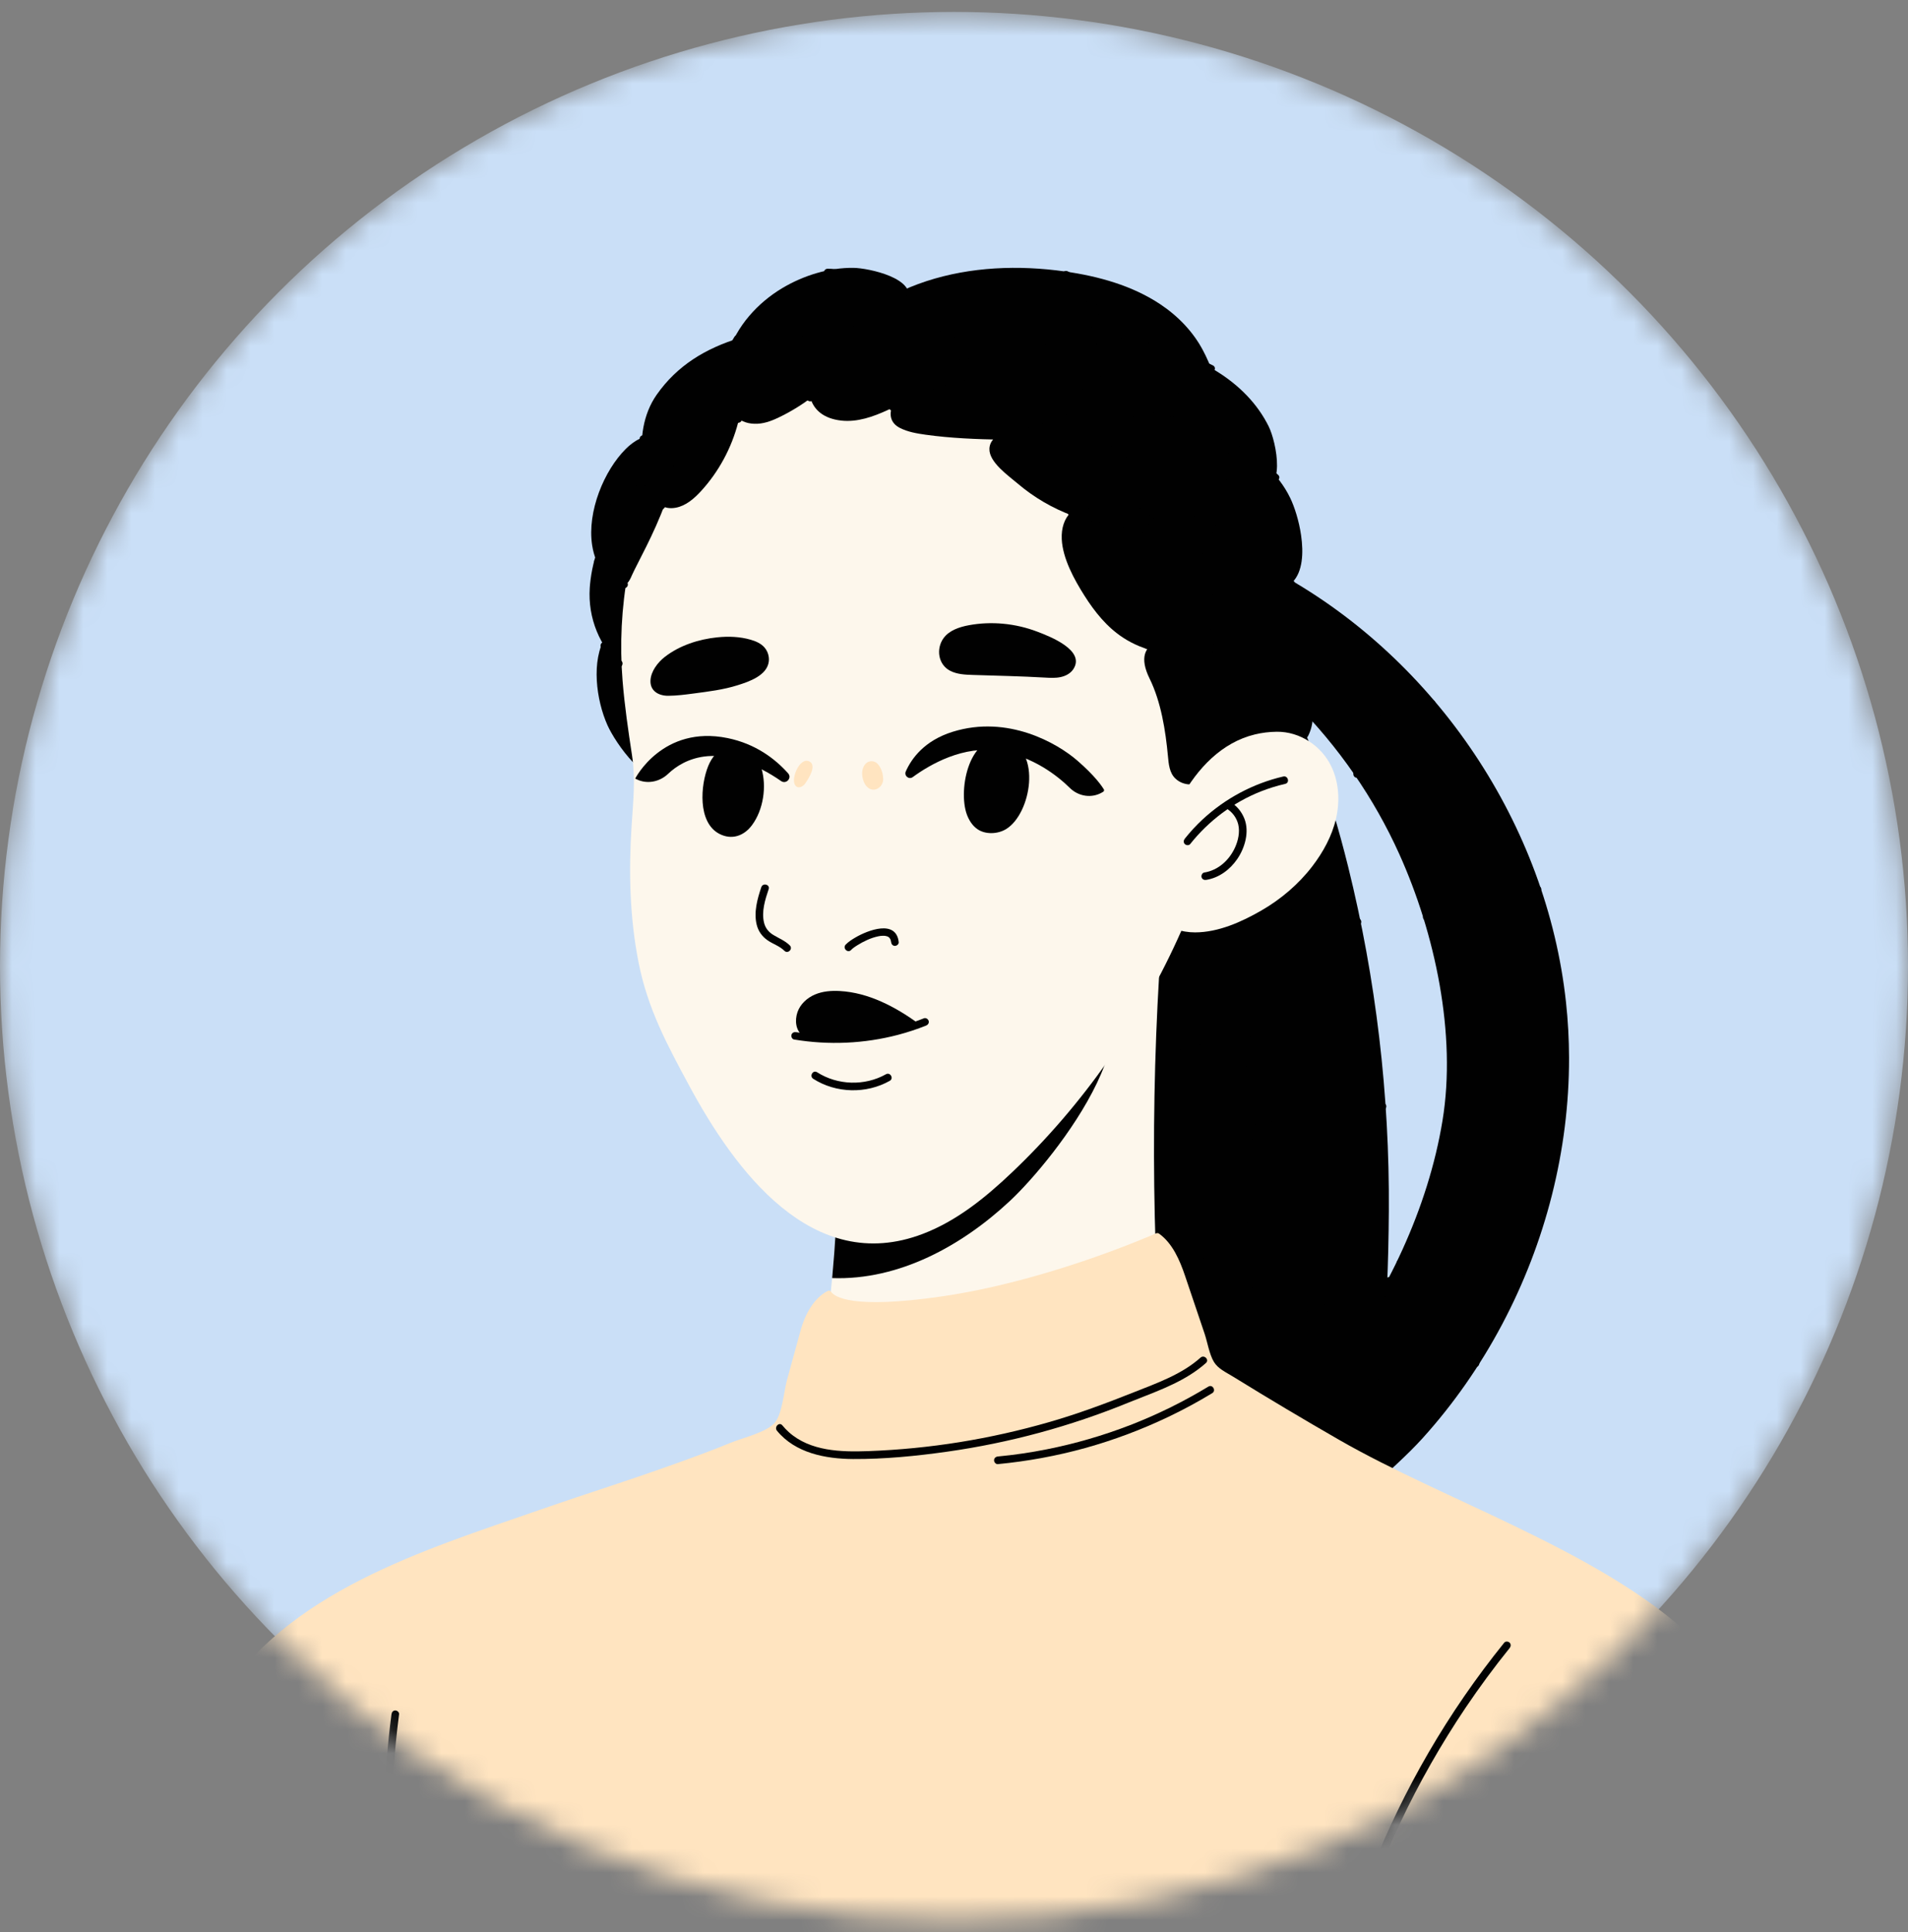 <svg width="80" height="81" viewBox="0 0 80 81" fill="none" xmlns="http://www.w3.org/2000/svg">
<rect x="0" y="0" width="80" height="81" fill="#808080" stroke="none"/>
<mask id="mask0_2492_26255" style="mask-type:alpha" maskUnits="userSpaceOnUse" x="0" y="0" width="80" height="81">
<circle cx="40" cy="40.5" r="40" fill="#C3DEF7"/>
</mask>
<g mask="url(#mask0_2492_26255)">
<circle cx="40" cy="40.5" r="40" fill="#CADFF7"/>
<path d="M29.034 28.389C28.64 27.525 27.874 26.901 27.172 26.309C26.558 25.792 25.8 26.013 25.395 26.678C24.772 27.7 25.003 29.355 25.468 30.397C25.808 31.158 27.137 33.081 28.155 32.665C28.465 32.538 28.686 32.259 28.855 31.97C29.481 30.898 29.55 29.518 29.034 28.389Z" fill="#010101"/>
<path d="M26.075 27.979C26.302 28.191 26.603 28.395 26.902 28.308C27.175 28.229 27.324 27.94 27.423 27.673C27.944 26.257 27.885 24.637 27.262 23.263C27.073 22.847 26.808 22.429 26.387 22.251C25.14 21.724 24.781 23.846 24.728 24.639C24.643 25.918 25.143 27.106 26.075 27.979Z" fill="#010101"/>
<path d="M65.66 42.014C65.744 42.786 65.786 43.563 65.788 44.339C65.797 48.224 64.798 52.096 62.98 55.523C62.071 57.237 60.956 58.842 59.656 60.282C59.002 61.007 58.269 61.63 57.574 62.31C57 62.872 56.444 63.577 55.524 63.217C54.263 62.722 53.917 60.925 54.321 59.762C54.648 58.822 55.306 58.043 55.904 57.248C58.137 54.288 59.877 50.662 60.482 46.98C61.078 43.356 60.166 39.124 58.674 35.812C57.612 33.452 56.113 31.292 54.287 29.46C53.413 28.582 52.439 27.66 51.373 27.016C50.432 26.448 49.957 25.638 50.624 24.506C51.415 23.162 52.599 23.468 53.706 24.081C60.233 27.693 64.856 34.587 65.66 42.014Z" fill="#010101"/>
<path d="M58.232 50.759C58.203 55.085 57.932 59.454 56.701 63.624C56.3 64.982 56.012 66.392 54.653 67.042C53.066 67.801 51.332 67.972 49.738 67.111C48.018 66.18 46.869 64.457 46.036 62.687C44.434 59.281 43.757 55.514 43.381 51.769C42.916 47.145 42.886 42.479 43.29 37.85C43.657 33.648 44.428 29.352 46.677 25.785C47.253 24.871 48.865 22.845 50.176 23.535C50.736 23.831 51.274 24.754 51.652 25.25C52.136 25.885 52.581 26.549 52.991 27.234C54.669 30.041 55.742 33.172 56.526 36.334C57.694 41.046 58.265 45.904 58.232 50.759Z" fill="#010101"/>
<path d="M58.084 53.693C58.05 55.294 57.92 56.893 57.689 58.478C57.458 60.057 57.13 61.623 56.708 63.163C56.469 64.033 56.199 64.894 55.9 65.746C55.832 65.94 56.14 66.024 56.208 65.831C56.741 64.312 57.18 62.761 57.521 61.189C57.862 59.614 58.106 58.019 58.252 56.415C58.334 55.51 58.384 54.602 58.403 53.693C58.407 53.488 58.088 53.488 58.084 53.693Z" fill="#010101"/>
<path d="M51.167 36.095C51.462 37.736 51.702 39.386 51.885 41.044C52.069 42.707 52.196 44.376 52.267 46.048C52.337 47.711 52.351 49.377 52.31 51.042C52.269 52.706 52.171 54.369 52.018 56.027C51.864 57.696 51.653 59.359 51.385 61.013C51.352 61.217 51.318 61.421 51.283 61.626C51.249 61.827 51.556 61.913 51.591 61.71C51.873 60.055 52.1 58.39 52.27 56.72C52.441 55.047 52.554 53.368 52.61 51.688C52.667 50.007 52.666 48.324 52.609 46.644C52.551 44.963 52.437 43.285 52.265 41.612C52.094 39.942 51.866 38.277 51.583 36.622C51.548 36.418 51.511 36.214 51.475 36.01C51.438 35.808 51.131 35.893 51.167 36.095Z" fill="#010101"/>
<path d="M57.064 32.454C57.045 31.771 57.15 31.062 57.503 30.467C57.822 29.929 58.357 29.535 58.985 29.451C59.318 29.407 59.658 29.463 59.948 29.635C60.126 29.739 60.286 29.463 60.109 29.359C59.497 28.998 58.732 29.074 58.127 29.411C57.472 29.776 57.063 30.447 56.879 31.159C56.77 31.58 56.733 32.02 56.744 32.454C56.75 32.659 57.069 32.66 57.064 32.454Z" fill="#010101"/>
<path d="M59.982 38.485C60.214 37.856 60.688 37.33 61.277 37.015C61.899 36.682 62.632 36.623 63.306 36.822C63.69 36.935 64.048 37.13 64.347 37.397C64.5 37.533 64.727 37.308 64.573 37.171C63.972 36.635 63.165 36.348 62.36 36.391C61.599 36.431 60.878 36.772 60.35 37.32C60.052 37.629 59.823 37.996 59.675 38.4C59.604 38.593 59.912 38.676 59.982 38.485Z" fill="#010101"/>
<path d="M60.895 46.591C61.364 46.094 62.03 45.806 62.712 45.798C63.371 45.79 64.003 46.063 64.469 46.525C64.73 46.782 64.935 47.095 65.06 47.44C65.13 47.632 65.438 47.549 65.368 47.355C65.118 46.665 64.601 46.083 63.941 45.76C63.258 45.426 62.459 45.391 61.746 45.658C61.339 45.81 60.968 46.048 60.67 46.365C60.529 46.515 60.754 46.741 60.895 46.591Z" fill="#010101"/>
<path d="M58.806 53.09C59.111 52.946 59.48 52.937 59.809 52.982C60.144 53.029 60.481 53.138 60.761 53.331C61.429 53.793 61.723 54.679 61.786 55.453C61.832 56.019 61.78 56.587 61.71 57.149C61.699 57.235 61.791 57.309 61.87 57.309C61.965 57.309 62.019 57.235 62.029 57.149C62.154 56.14 62.208 55.09 61.783 54.14C61.609 53.751 61.351 53.388 61.014 53.124C60.707 52.883 60.321 52.743 59.937 52.681C59.504 52.612 59.048 52.625 58.645 52.814C58.459 52.901 58.621 53.177 58.806 53.09Z" fill="#010101"/>
<path d="M52.348 56.477C52.81 55.759 53.568 55.261 54.392 55.062C55.241 54.858 56.145 55.006 56.897 55.445C57.309 55.686 57.672 56.01 57.941 56.406C58.056 56.575 58.333 56.415 58.217 56.244C57.683 55.46 56.831 54.916 55.904 54.727C54.974 54.538 53.998 54.721 53.192 55.221C52.744 55.5 52.358 55.872 52.073 56.316C51.962 56.489 52.238 56.649 52.348 56.477Z" fill="#010101"/>
<path d="M52.639 48.382C52.803 47.548 53.374 46.836 54.073 46.374C54.802 45.892 55.677 45.704 56.536 45.887C57.014 45.989 57.471 46.193 57.853 46.499C57.92 46.553 58.013 46.565 58.079 46.499C58.135 46.444 58.147 46.328 58.079 46.274C57.318 45.664 56.33 45.4 55.365 45.534C54.45 45.662 53.593 46.192 53.014 46.905C52.684 47.31 52.433 47.782 52.332 48.297C52.292 48.498 52.6 48.584 52.639 48.382Z" fill="#010101"/>
<path d="M52.12 40.424C52.603 39.787 53.118 39.143 53.791 38.697C54.391 38.3 55.126 38.061 55.847 38.207C56.228 38.283 56.562 38.467 56.812 38.767C56.943 38.925 57.168 38.698 57.037 38.541C56.529 37.932 55.705 37.768 54.951 37.885C54.117 38.014 53.386 38.52 52.806 39.111C52.455 39.468 52.146 39.864 51.844 40.262C51.792 40.331 51.833 40.441 51.901 40.481C51.983 40.529 52.067 40.493 52.12 40.424Z" fill="#010101"/>
<path d="M52.458 53.162C51.807 52.659 50.972 52.397 50.15 52.428C49.365 52.458 48.616 52.761 48.014 53.264C47.678 53.544 47.396 53.888 47.185 54.271C47.086 54.451 47.362 54.612 47.461 54.432C47.805 53.806 48.349 53.311 48.999 53.017C49.675 52.712 50.449 52.669 51.161 52.866C51.574 52.981 51.958 53.176 52.297 53.438C52.366 53.491 52.476 53.448 52.516 53.381C52.564 53.298 52.527 53.215 52.458 53.162Z" fill="#010101"/>
<path d="M52.419 44.453C51.788 43.841 50.871 43.677 50.028 43.832C49.123 43.999 48.351 44.562 47.749 45.238C47.391 45.639 47.082 46.081 46.798 46.536C46.689 46.711 46.965 46.871 47.074 46.697C47.536 45.956 48.073 45.226 48.793 44.715C49.443 44.254 50.25 43.993 51.05 44.126C51.478 44.197 51.88 44.375 52.194 44.678C52.341 44.821 52.567 44.596 52.419 44.453Z" fill="#010101"/>
<path d="M48.638 56.049L34.188 58.77C34.495 57.05 34.73 55.318 34.89 53.579C35.147 50.81 35.217 48.025 35.099 45.246L42.029 40.554L49.004 35.83C48.329 42.545 48.206 49.315 48.638 56.049Z" fill="#FDF7EC"/>
<path d="M42.34 50.349C40.339 52.216 37.704 53.679 34.891 53.579C35.148 50.809 35.218 48.024 35.1 45.246L42.03 40.554C43 40.322 44.023 40.233 44.955 40.57C49.348 42.163 44.191 48.625 42.34 50.349Z" fill="#010101"/>
<path d="M49.536 39.012C50.853 36.03 51.707 32.853 51.986 29.651C52.325 25.756 51.68 21.578 49.187 18.568C47.472 16.497 45.011 15.143 42.438 14.367C39.898 13.601 37.143 13.363 34.592 14.09C28.284 15.889 25.615 22.459 26.103 28.528C26.187 29.574 26.341 30.629 26.5 31.666C26.651 32.647 26.549 33.596 26.484 34.59C26.357 36.519 26.4 38.471 26.779 40.372C27.164 42.3 27.971 43.794 28.877 45.476C30.801 49.052 34.055 53.496 38.695 51.725C40.112 51.184 41.317 50.206 42.417 49.162C45.396 46.337 47.847 42.835 49.536 39.012Z" fill="#FDF7EC"/>
<path d="M37.979 32.338C37.898 32.522 38.108 32.695 38.27 32.577C38.982 32.056 40.401 31.223 41.925 31.484C43.32 31.724 44.324 32.507 44.862 33.036C45.221 33.388 45.77 33.475 46.205 33.222C46.222 33.212 46.24 33.201 46.258 33.19C46.291 33.17 46.303 33.126 46.283 33.093C46.193 32.943 45.902 32.518 45.169 31.883C44.334 31.159 42.262 29.957 39.946 30.677C38.756 31.047 38.219 31.798 37.979 32.338Z" fill="#010101"/>
<path d="M26.633 32.639C26.633 32.639 26.687 32.672 26.79 32.711C27.213 32.869 27.686 32.752 28.013 32.44C28.325 32.142 28.869 31.766 29.667 31.7C30.62 31.62 31.762 32.054 32.749 32.742C32.964 32.892 33.218 32.614 33.044 32.419C32.506 31.816 31.685 31.182 30.504 30.941C27.779 30.387 26.633 32.639 26.633 32.639Z" fill="#010101"/>
<path d="M36.148 32.405C36.145 32.648 36.244 32.958 36.469 33.068C36.732 33.197 37.026 32.964 37.03 32.67C37.034 32.427 36.922 32.071 36.704 31.951C36.617 31.903 36.509 31.897 36.417 31.934C36.245 32.004 36.151 32.21 36.148 32.405Z" fill="#FFE4C0"/>
<path d="M33.338 32.914C33.459 33.09 33.666 32.98 33.761 32.845C33.89 32.66 34.263 32.094 33.941 31.924C33.538 31.711 33.149 32.639 33.338 32.914Z" fill="#FFE4C0"/>
<path d="M30.167 34.959C30.684 35.224 31.195 35.043 31.53 34.592C32.007 33.951 32.156 32.963 31.923 32.203C31.816 31.854 31.609 31.535 31.266 31.384C30.571 31.077 29.985 31.414 29.699 32.103C29.371 32.896 29.238 34.482 30.167 34.959Z" fill="#010101"/>
<path d="M42.184 34.757C43.245 34.108 43.67 31.477 42.233 31.056C40.653 30.594 40.148 33.099 40.542 34.153C40.63 34.387 40.769 34.609 40.974 34.754C41.315 34.995 41.838 34.969 42.184 34.757Z" fill="#010101"/>
<path d="M31.921 37.19C31.754 37.684 31.599 38.244 31.727 38.764C31.793 39.034 31.949 39.254 32.175 39.413C32.405 39.575 32.688 39.657 32.889 39.859C33.035 40.004 33.261 39.779 33.115 39.633C32.92 39.438 32.667 39.34 32.435 39.201C32.23 39.079 32.092 38.913 32.035 38.68C31.922 38.218 32.081 37.711 32.229 37.275C32.295 37.08 31.987 36.996 31.921 37.19Z" fill="#010101"/>
<path d="M35.685 39.825C35.7 39.81 35.715 39.795 35.73 39.781C35.739 39.773 35.749 39.765 35.758 39.757C35.765 39.752 35.803 39.722 35.778 39.741C35.831 39.701 35.885 39.664 35.941 39.63C36.078 39.543 36.221 39.467 36.369 39.401C36.513 39.337 36.67 39.283 36.827 39.251C36.899 39.236 36.941 39.23 37.021 39.229C37.105 39.228 37.116 39.23 37.193 39.252C37.2 39.254 37.207 39.257 37.214 39.259C37.237 39.268 37.193 39.249 37.215 39.26C37.229 39.267 37.243 39.275 37.257 39.284C37.278 39.297 37.25 39.273 37.274 39.297C37.286 39.309 37.297 39.32 37.308 39.333C37.289 39.31 37.319 39.353 37.324 39.361C37.336 39.381 37.336 39.384 37.337 39.387C37.349 39.419 37.361 39.473 37.363 39.494C37.373 39.579 37.43 39.653 37.523 39.653C37.602 39.653 37.692 39.58 37.682 39.494C37.575 38.53 36.378 39 35.863 39.303C35.721 39.386 35.574 39.48 35.459 39.599C35.317 39.747 35.542 39.973 35.685 39.825Z" fill="#010101"/>
<path d="M38.519 42.914C37.535 42.202 36.415 41.611 35.211 41.545C34.858 41.525 34.495 41.553 34.169 41.692C33.842 41.831 33.553 42.092 33.436 42.434C33.319 42.775 33.354 43.219 33.689 43.442C33.689 43.442 34.83 43.703 36.022 43.513C37.214 43.323 38.519 42.914 38.519 42.914Z" fill="#010101"/>
<path d="M33.296 43.578C34.744 43.819 36.236 43.754 37.657 43.381C38.054 43.276 38.444 43.147 38.826 42.996C38.906 42.964 38.962 42.889 38.938 42.799C38.917 42.723 38.822 42.656 38.741 42.688C37.421 43.212 36 43.454 34.581 43.394C34.179 43.377 33.778 43.336 33.381 43.27C33.296 43.256 33.209 43.293 33.185 43.382C33.164 43.458 33.211 43.564 33.296 43.578Z" fill="#010101"/>
<path d="M34.098 45.225C35.052 45.835 36.322 45.865 37.307 45.31C37.486 45.209 37.326 44.933 37.147 45.034C36.257 45.535 35.118 45.499 34.259 44.95C34.085 44.839 33.925 45.115 34.098 45.225Z" fill="#010101"/>
<path d="M40.614 26.212C41.573 26.033 42.58 26.133 43.491 26.48C44.006 26.675 45.528 27.26 45.002 28.054C44.882 28.235 44.674 28.343 44.461 28.386C44.248 28.43 44.028 28.418 43.811 28.405C42.803 28.347 41.809 28.327 40.801 28.295C40.473 28.285 40.132 28.271 39.84 28.121C39.335 27.862 39.24 27.201 39.56 26.755C39.798 26.423 40.231 26.284 40.614 26.212Z" fill="#010101"/>
<path d="M32.234 27.552C32.242 27.611 32.242 27.672 32.234 27.732C32.161 28.319 31.408 28.576 30.924 28.727C30.328 28.915 29.705 28.99 29.087 29.072C28.732 29.119 28.376 29.166 28.018 29.168C27.621 29.17 27.253 28.972 27.274 28.525C27.292 28.141 27.58 27.767 27.872 27.54C28.493 27.056 29.3 26.797 30.075 26.718C30.543 26.67 31.022 26.687 31.474 26.818C31.686 26.879 31.898 26.97 32.046 27.134C32.15 27.249 32.216 27.398 32.234 27.552Z" fill="#010101"/>
<path d="M47.775 27.092C48.499 27.393 49.3 27.514 50.085 27.579C50.544 27.618 50.999 27.558 51.446 27.597C51.952 27.641 52.486 27.859 52.969 28C53.275 28.09 53.611 28.179 53.907 28.061C54.131 27.972 54.289 27.777 54.411 27.577C55.99 24.988 53.07 23.121 50.943 22.261C49.38 21.629 47.709 21.239 46.016 21.12C45.064 21.054 44.473 21.651 44.518 22.604C44.557 23.414 45.038 24.29 45.47 24.972C45.898 25.647 46.411 26.291 47.093 26.734C47.31 26.876 47.538 26.994 47.775 27.092Z" fill="#010101"/>
<path d="M48.201 28.447C48.681 29.421 48.872 30.635 48.97 31.697C49.001 32.031 49.032 32.399 49.281 32.636C49.895 33.219 50.925 32.638 51.537 32.385C52.328 32.059 53.478 31.884 54.177 31.428C54.756 31.051 54.958 30.111 54.889 29.481C54.75 28.219 53.973 27.944 52.917 27.537C52.138 27.237 51.324 26.994 50.499 26.842C49.157 26.596 47.337 26.692 48.201 28.447Z" fill="#010101"/>
<path d="M54.553 22.44C54.662 23.189 54.616 23.968 54.202 24.395C53.441 25.178 51.937 23.89 51.24 23.574C50.057 23.038 48.837 22.586 47.589 22.221C46.727 21.968 45.808 21.923 44.979 21.62C44.133 21.31 43.346 20.849 42.664 20.267C42.287 19.945 41.461 19.375 41.485 18.809C41.512 18.158 42.512 17.922 43.017 17.84C44.817 17.545 46.661 17.509 48.472 17.732C50.628 17.998 53.091 18.799 54.097 20.876C54.275 21.244 54.465 21.832 54.553 22.44Z" fill="#010101"/>
<path d="M53.111 17.715C52.082 15.813 49.867 14.694 47.655 14.389C45.132 14.041 42.315 14.419 39.934 15.237C39.313 15.45 38.485 15.745 38.003 16.171C37.513 16.605 36.946 17.541 37.737 17.942C38.067 18.109 38.442 18.172 38.811 18.224C40.949 18.523 43.078 18.377 45.219 18.544C47.432 18.717 49.614 19.276 51.621 20.194C51.955 20.346 52.291 20.511 52.656 20.561C53.985 20.742 53.515 18.523 53.193 17.873C53.167 17.82 53.14 17.767 53.111 17.715Z" fill="#010101"/>
<path d="M48.651 12.756C47.479 11.975 46.065 11.58 44.649 11.38C42.712 11.106 40.697 11.182 38.846 11.786C36.994 12.39 35.314 13.547 34.298 15.135C33.649 16.15 33.789 17.464 35.269 17.631C35.945 17.707 36.616 17.469 37.228 17.186C37.992 16.833 38.78 16.389 39.59 16.155C40.573 15.873 41.65 15.757 42.672 15.69C45.041 15.536 47.445 15.836 49.683 16.59C49.93 16.673 50.19 16.763 50.448 16.719C51.383 16.558 50.677 15.138 50.438 14.687C50.031 13.913 49.395 13.251 48.651 12.756Z" fill="#010101"/>
<path d="M32.802 12.077C33.688 11.549 34.753 11.215 35.79 11.229C36.408 11.238 38.477 11.668 38.053 12.633C37.967 12.827 37.813 12.982 37.662 13.13C36.84 13.937 35.993 14.691 35.235 15.547C34.534 16.34 33.678 16.995 32.729 17.463C32.426 17.613 32.105 17.746 31.767 17.764C30.243 17.843 30.199 15.88 30.519 14.839C30.877 13.675 31.768 12.693 32.802 12.077Z" fill="#010101"/>
<path d="M27.533 16.549C26.957 17.371 26.816 18.426 26.957 19.404C27.064 20.151 27.301 21.476 28.334 21.284C28.759 21.205 29.106 20.901 29.399 20.581C30.136 19.774 30.67 18.784 30.946 17.726C31.102 17.129 31.189 16.997 31.581 16.529C31.986 16.048 32.563 15.063 32.316 14.404C32.097 13.819 31.493 14.022 31.02 14.166C29.598 14.6 28.4 15.311 27.533 16.549Z" fill="#010101"/>
<path d="M24.828 22.859C24.898 23.311 25.064 23.732 25.351 24.086C25.561 24.346 25.955 24.801 26.291 24.461C26.388 24.362 26.445 24.233 26.5 24.106C26.881 23.237 29.496 18.865 27.496 18.331C27.046 18.184 26.574 18.484 26.238 18.819C25.339 19.712 24.609 21.437 24.828 22.859Z" fill="#010101"/>
<path d="M48.231 27.2C49.384 26.671 50.697 26.929 51.85 27.311C52.858 27.646 53.995 28.095 54.502 29.102C54.749 29.591 54.824 30.193 54.57 30.694C54.477 30.877 54.752 31.039 54.846 30.855C55.101 30.353 55.099 29.767 54.908 29.242C54.707 28.69 54.331 28.247 53.861 27.902C53.369 27.542 52.797 27.305 52.226 27.103C51.584 26.877 50.927 26.686 50.248 26.611C49.508 26.53 48.75 26.611 48.07 26.924C47.992 26.96 47.972 27.073 48.013 27.142C48.06 27.223 48.153 27.236 48.231 27.2Z" fill="#010101"/>
<path d="M44.989 21.598C45.725 21.079 46.725 21.162 47.568 21.29C48.531 21.435 49.469 21.729 50.363 22.113C51.239 22.488 52.117 22.926 52.893 23.484C53.609 24 54.247 24.693 54.505 25.555C54.758 26.399 54.58 27.432 53.842 27.986C53.773 28.038 53.738 28.124 53.785 28.204C53.825 28.272 53.934 28.314 54.003 28.262C54.709 27.731 55.028 26.819 54.915 25.954C54.791 25.006 54.222 24.179 53.51 23.566C52.748 22.91 51.83 22.434 50.921 22.014C49.98 21.579 48.994 21.226 47.972 21.035C47.427 20.934 46.863 20.863 46.307 20.885C45.787 20.905 45.259 21.018 44.828 21.322C44.662 21.44 44.821 21.717 44.989 21.598Z" fill="#010101"/>
<path d="M41.829 18.45C43.332 17.729 45.006 17.38 46.672 17.429C48.256 17.475 49.822 17.895 51.223 18.635C51.996 19.044 52.717 19.546 53.365 20.134C53.517 20.272 53.744 20.046 53.591 19.908C52.394 18.823 50.957 18.014 49.409 17.55C47.794 17.067 46.076 16.982 44.419 17.281C43.466 17.453 42.54 17.756 41.668 18.174C41.483 18.263 41.644 18.538 41.829 18.45Z" fill="#010101"/>
<path d="M37.546 17.132C37.989 16.309 38.77 15.751 39.612 15.387C40.485 15.009 41.439 14.792 42.373 14.632C44.193 14.32 46.09 14.298 47.905 14.655C48.872 14.845 49.82 15.145 50.698 15.596C50.88 15.69 51.042 15.414 50.859 15.32C49.211 14.473 47.337 14.124 45.496 14.082C44.533 14.06 43.569 14.127 42.617 14.271C41.649 14.417 40.67 14.632 39.755 14.986C38.75 15.376 37.793 15.998 37.27 16.971C37.173 17.152 37.449 17.313 37.546 17.132Z" fill="#010101"/>
<path d="M34.108 16.71C34.405 15.143 35.409 13.75 36.775 12.936C37.161 12.706 37.573 12.526 38.004 12.399C38.2 12.342 38.117 12.033 37.919 12.091C36.315 12.562 34.952 13.76 34.243 15.272C34.04 15.703 33.889 16.157 33.8 16.626C33.762 16.826 34.069 16.912 34.108 16.71Z" fill="#010101"/>
<path d="M31.082 17.493C30.445 16.539 30.44 15.237 31.071 14.279C31.184 14.107 30.908 13.947 30.795 14.118C30.106 15.165 30.11 16.613 30.807 17.654C30.92 17.824 31.197 17.664 31.082 17.493Z" fill="#010101"/>
<path d="M27.851 21.084C27.247 20.364 26.976 19.373 27.131 18.446C27.145 18.361 27.108 18.274 27.019 18.249C26.943 18.228 26.837 18.275 26.823 18.361C26.648 19.41 26.942 20.494 27.626 21.31C27.758 21.468 27.983 21.241 27.851 21.084Z" fill="#010101"/>
<path d="M24.921 23.579C25.098 24.116 25.565 24.545 26.123 24.655C26.208 24.672 26.296 24.631 26.32 24.544C26.341 24.465 26.293 24.364 26.208 24.348C26.148 24.336 26.09 24.32 26.032 24.301C26.004 24.292 25.977 24.282 25.95 24.271C25.976 24.281 25.935 24.264 25.93 24.261C25.915 24.255 25.901 24.248 25.887 24.241C25.832 24.213 25.78 24.182 25.729 24.148C25.705 24.132 25.681 24.115 25.658 24.098C25.679 24.114 25.64 24.083 25.64 24.083C25.628 24.073 25.616 24.063 25.604 24.052C25.511 23.97 25.436 23.884 25.379 23.798C25.346 23.75 25.317 23.699 25.291 23.647C25.284 23.633 25.277 23.618 25.27 23.604C25.27 23.604 25.251 23.558 25.261 23.584C25.249 23.554 25.239 23.524 25.229 23.494C25.202 23.412 25.119 23.359 25.032 23.383C24.952 23.404 24.894 23.497 24.921 23.579Z" fill="#010101"/>
<path d="M25.201 27.149C25.368 27.44 25.582 27.707 25.832 27.932C25.894 27.988 25.997 27.998 26.057 27.932C26.113 27.871 26.123 27.766 26.057 27.706C25.939 27.599 25.829 27.484 25.729 27.36C25.716 27.345 25.704 27.329 25.692 27.314C25.701 27.325 25.703 27.328 25.693 27.315C25.686 27.306 25.68 27.297 25.673 27.289C25.65 27.257 25.627 27.225 25.605 27.193C25.559 27.126 25.517 27.057 25.476 26.988C25.435 26.915 25.33 26.884 25.258 26.93C25.185 26.977 25.156 27.071 25.201 27.149Z" fill="#010101"/>
<path d="M49.739 26.887C50.501 27.058 51.191 27.47 51.71 28.052C52.259 28.668 52.576 29.469 52.618 30.292C52.642 30.783 52.571 31.27 52.407 31.734C52.339 31.928 52.647 32.012 52.715 31.819C53.024 30.944 53.016 29.957 52.694 29.087C52.395 28.28 51.837 27.595 51.117 27.126C50.724 26.87 50.283 26.682 49.824 26.579C49.624 26.533 49.539 26.841 49.739 26.887Z" fill="#010101"/>
<path d="M46.171 21.223C47.169 21.387 48.116 21.823 48.883 22.484C49.67 23.162 50.246 24.059 50.543 25.054C50.714 25.628 50.791 26.223 50.771 26.821C50.764 27.027 51.083 27.027 51.09 26.821C51.128 25.705 50.834 24.581 50.258 23.624C49.707 22.708 48.896 21.959 47.946 21.474C47.414 21.203 46.844 21.012 46.256 20.915C46.171 20.901 46.084 20.937 46.06 21.026C46.039 21.102 46.086 21.209 46.171 21.223Z" fill="#010101"/>
<path d="M52.054 22.942C53.052 23.764 53.577 25.055 53.404 26.341C53.353 26.717 53.245 27.087 53.084 27.43C53.047 27.508 53.062 27.602 53.141 27.648C53.21 27.689 53.323 27.669 53.359 27.591C53.968 26.293 53.862 24.741 53.047 23.556C52.831 23.242 52.574 22.959 52.279 22.716C52.122 22.587 51.895 22.812 52.054 22.942Z" fill="#010101"/>
<path d="M43.549 17.812C44.343 17.597 45.21 17.686 45.946 18.054C46.667 18.415 47.239 19.044 47.537 19.795C47.704 20.217 47.789 20.664 47.781 21.119C47.778 21.324 48.097 21.324 48.1 21.119C48.117 20.233 47.8 19.362 47.238 18.68C46.674 17.995 45.85 17.547 44.975 17.42C44.47 17.346 43.958 17.371 43.465 17.504C43.266 17.558 43.35 17.866 43.549 17.812Z" fill="#010101"/>
<path d="M48.896 17.742C49.318 17.833 49.724 17.996 50.113 18.18C50.579 18.401 51.028 18.658 51.45 18.953C51.822 19.212 52.188 19.505 52.47 19.863C52.799 20.28 52.994 20.822 53.101 21.337C53.239 21.999 53.212 22.69 53.023 23.339C52.966 23.537 53.273 23.621 53.331 23.424C53.509 22.809 53.548 22.165 53.458 21.533C53.373 20.938 53.17 20.325 52.834 19.824C52.573 19.434 52.21 19.121 51.838 18.841C51.408 18.517 50.944 18.238 50.463 17.997C49.993 17.761 49.497 17.545 48.981 17.434C48.781 17.391 48.695 17.698 48.896 17.742Z" fill="#010101"/>
<path d="M41.733 14.788C43.009 14.614 44.309 15.211 45.013 16.288C45.202 16.576 45.345 16.888 45.441 17.218C45.498 17.416 45.806 17.332 45.749 17.134C45.364 15.801 44.245 14.764 42.879 14.508C42.47 14.431 42.059 14.424 41.648 14.48C41.562 14.492 41.516 14.601 41.536 14.677C41.562 14.769 41.647 14.8 41.733 14.788Z" fill="#010101"/>
<path d="M49.617 15.159C50.513 15.864 50.983 17.061 50.772 18.188C50.734 18.389 51.042 18.475 51.08 18.273C51.31 17.041 50.831 15.711 49.842 14.934C49.775 14.88 49.683 14.867 49.617 14.934C49.561 14.989 49.549 15.106 49.617 15.159Z" fill="#010101"/>
<path d="M36.309 13.261C37.436 12.753 38.862 13.135 39.612 14.104C39.815 14.365 39.968 14.663 40.064 14.979C40.123 15.175 40.431 15.092 40.371 14.894C40.18 14.259 39.782 13.707 39.251 13.313C38.698 12.903 37.999 12.71 37.315 12.726C36.911 12.735 36.516 12.819 36.148 12.985C36.069 13.02 36.051 13.134 36.091 13.203C36.138 13.284 36.23 13.296 36.309 13.261Z" fill="#010101"/>
<path d="M44.611 11.653C45.026 11.868 45.362 12.206 45.57 12.626C45.802 13.096 45.842 13.646 45.703 14.149C45.649 14.347 45.956 14.432 46.011 14.234C46.319 13.117 45.801 11.912 44.773 11.377C44.59 11.282 44.429 11.558 44.611 11.653Z" fill="#010101"/>
<path d="M30.639 16.134C30.876 15.476 31.285 14.848 31.869 14.448C32.42 14.071 33.104 13.934 33.751 14.123C34.097 14.225 34.401 14.422 34.627 14.706C34.681 14.773 34.796 14.762 34.852 14.706C34.919 14.639 34.906 14.547 34.852 14.48C34.396 13.906 33.623 13.659 32.909 13.731C32.132 13.81 31.456 14.252 30.98 14.859C30.698 15.218 30.486 15.62 30.331 16.049C30.261 16.242 30.569 16.326 30.639 16.134Z" fill="#010101"/>
<path d="M34.701 11.585C35.468 11.57 36.211 12.081 36.458 12.811C36.523 13.005 36.831 12.922 36.765 12.726C36.473 11.863 35.614 11.248 34.701 11.266C34.496 11.27 34.495 11.59 34.701 11.585Z" fill="#010101"/>
<path d="M27.305 20.091C27.408 19.309 27.512 18.501 27.852 17.78C28.146 17.157 28.618 16.588 29.285 16.355C29.649 16.228 30.038 16.205 30.408 16.323C30.604 16.386 30.688 16.077 30.493 16.015C29.749 15.777 28.936 16.036 28.364 16.539C27.764 17.067 27.425 17.831 27.237 18.594C27.116 19.086 27.051 19.59 26.985 20.091C26.974 20.177 27.067 20.251 27.145 20.251C27.241 20.251 27.293 20.177 27.305 20.091Z" fill="#010101"/>
<path d="M25.789 24.163C25.203 23.014 25.423 21.59 26.324 20.671C26.56 20.43 26.832 20.233 27.132 20.082C27.315 19.989 27.153 19.713 26.971 19.806C25.748 20.425 25.006 21.778 25.161 23.143C25.208 23.557 25.325 23.953 25.514 24.324C25.607 24.507 25.883 24.346 25.789 24.163Z" fill="#010101"/>
<path d="M52.622 30.787C52.909 30.718 53.214 30.679 53.536 30.676C54.5 30.666 55.405 31.265 55.82 32.128C56.144 32.802 56.185 33.594 56.016 34.323C55.846 35.053 55.477 35.725 55.021 36.319C54.45 37.065 53.702 37.701 52.889 38.169C52.056 38.649 51.083 39.086 50.106 39.087C49.543 39.088 48.952 38.901 48.592 38.467C48.357 38.184 48.239 37.822 48.175 37.459C48.104 37.055 48.074 36.572 48.232 36.184C48.34 35.92 48.56 35.734 48.677 35.474C48.98 34.801 49.166 34.098 49.527 33.445C50.202 32.222 51.22 31.123 52.622 30.787Z" fill="#FDF7EC"/>
<path d="M49.903 35.384C50.68 34.406 51.712 33.632 52.875 33.174C53.205 33.044 53.544 32.94 53.89 32.86C54.09 32.813 54.005 32.505 53.805 32.552C52.545 32.844 51.369 33.474 50.421 34.354C50.153 34.603 49.905 34.872 49.678 35.158C49.624 35.226 49.612 35.318 49.678 35.384C49.733 35.44 49.849 35.452 49.903 35.384Z" fill="#010101"/>
<path d="M51.403 33.88C51.66 34.028 51.848 34.273 51.918 34.562C51.994 34.879 51.915 35.239 51.782 35.531C51.539 36.061 51.078 36.484 50.491 36.578C50.406 36.592 50.359 36.698 50.38 36.775C50.405 36.865 50.491 36.9 50.576 36.886C51.112 36.8 51.57 36.457 51.874 36.016C52.197 35.546 52.392 34.873 52.177 34.323C52.058 34.02 51.847 33.767 51.564 33.604C51.386 33.502 51.225 33.778 51.403 33.88Z" fill="#010101"/>
<path d="M2.883 86.459C4.748 81.362 6.287 75.982 9.16 71.335C12.008 66.73 17.76 64.987 22.574 63.315C25.156 62.419 25.861 62.239 28.444 61.315C29.051 61.098 30.039 60.732 30.634 60.483C31.109 60.285 32.145 60.046 32.485 59.644C32.801 59.271 32.865 58.336 32.995 57.862C33.189 57.155 33.383 56.449 33.577 55.742C33.749 55.114 34.13 54.401 34.713 54.115C34.758 54.092 34.815 54.107 34.843 54.15C34.983 54.361 35.71 54.893 39.469 54.35C43.732 53.734 47.898 51.955 48.471 51.705C48.513 51.686 48.562 51.69 48.599 51.717C49.163 52.121 49.467 52.83 49.69 53.491C49.962 54.296 50.234 55.101 50.506 55.907C50.627 56.266 50.703 56.767 50.896 57.09C51.071 57.381 51.396 57.522 51.692 57.705C53.168 58.616 54.659 59.505 56.163 60.369C60.523 62.872 66.719 64.902 70.582 68.301C75.311 72.463 76.689 78.93 78.003 84.823L2.883 86.459Z" fill="#FFE4C0"/>
<path d="M32.578 59.979C33.348 60.918 34.617 61.157 35.768 61.164C37.087 61.171 38.417 61.04 39.722 60.855C41.025 60.67 42.316 60.405 43.586 60.061C44.85 59.718 46.092 59.298 47.305 58.803C48.306 58.395 49.371 58.049 50.247 57.396C50.356 57.315 50.461 57.23 50.563 57.139C50.716 57.002 50.49 56.777 50.337 56.913C49.546 57.62 48.503 57.984 47.533 58.369C46.37 58.831 45.204 59.266 44.001 59.613C42.761 59.97 41.501 60.253 40.227 60.458C38.962 60.661 37.683 60.786 36.402 60.833C35.266 60.874 33.975 60.841 33.076 60.039C32.978 59.951 32.887 59.855 32.803 59.753C32.673 59.594 32.449 59.822 32.578 59.979Z" fill="#010101"/>
<path d="M41.839 61.378C43.077 61.259 44.303 61.035 45.502 60.703C46.699 60.37 47.867 59.932 48.988 59.397C49.617 59.097 50.231 58.765 50.827 58.403C51.002 58.297 50.842 58.021 50.666 58.128C49.621 58.761 48.523 59.303 47.384 59.743C46.249 60.182 45.076 60.522 43.882 60.759C43.207 60.893 42.525 60.993 41.839 61.058C41.753 61.066 41.68 61.126 41.68 61.218C41.68 61.298 41.753 61.386 41.839 61.378Z" fill="#010101"/>
<path d="M63.071 68.863C61.897 70.317 60.833 71.859 59.894 73.476C58.957 75.087 58.145 76.77 57.462 78.505C57.078 79.481 56.736 80.475 56.437 81.481C56.379 81.679 56.686 81.763 56.745 81.566C57.269 79.8 57.926 78.074 58.713 76.409C59.503 74.736 60.419 73.123 61.452 71.588C62.031 70.729 62.646 69.895 63.297 69.089C63.351 69.022 63.362 68.929 63.297 68.863C63.241 68.807 63.126 68.795 63.071 68.863Z" fill="#010101"/>
<path d="M16.414 71.865C16.241 73.184 16.138 74.511 16.105 75.841C16.073 77.164 16.109 78.489 16.215 79.808C16.275 80.557 16.359 81.304 16.462 82.048C16.474 82.133 16.583 82.18 16.659 82.159C16.751 82.134 16.782 82.049 16.77 81.963C16.588 80.66 16.477 79.347 16.433 78.032C16.39 76.715 16.415 75.397 16.509 74.083C16.561 73.341 16.637 72.602 16.733 71.865C16.744 71.779 16.652 71.705 16.573 71.705C16.478 71.705 16.425 71.779 16.414 71.865Z" fill="#010101"/>
</g>
</svg>
